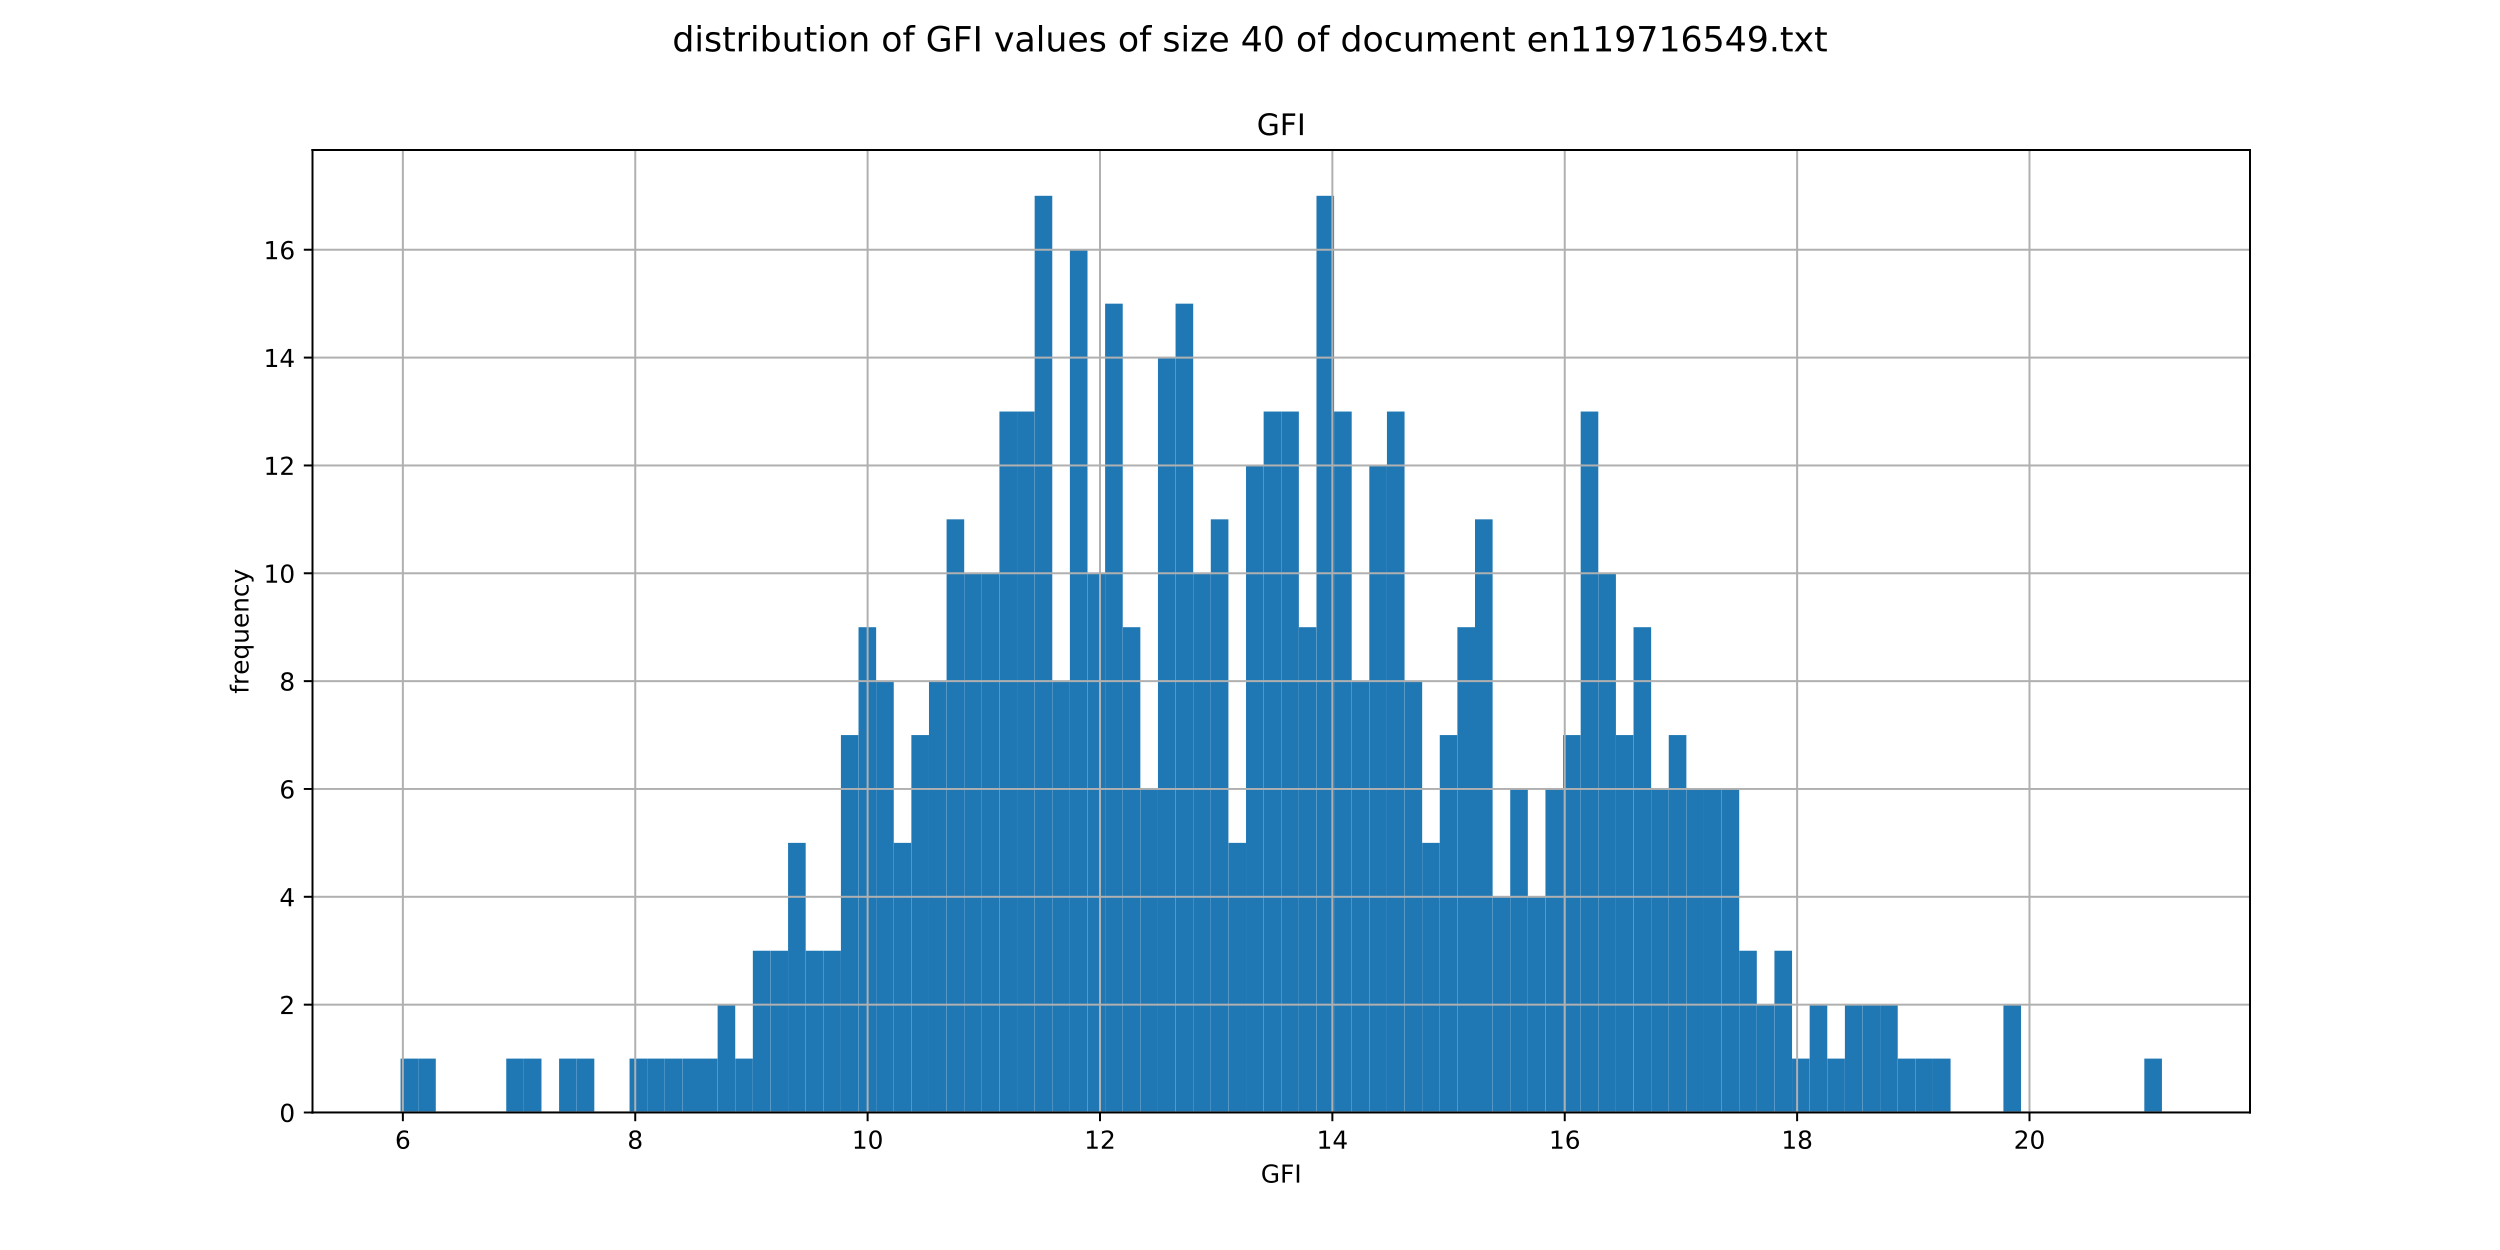 <?xml version="1.0" encoding="utf-8" standalone="no"?>
<!DOCTYPE svg PUBLIC "-//W3C//DTD SVG 1.1//EN"
  "http://www.w3.org/Graphics/SVG/1.1/DTD/svg11.dtd">
<!-- Created with matplotlib (http://matplotlib.org/) -->
<svg height="504pt" version="1.1" viewBox="0 0 1008 504" width="1008pt" xmlns="http://www.w3.org/2000/svg" xmlns:xlink="http://www.w3.org/1999/xlink">
 <defs>
  <style type="text/css">
*{stroke-linecap:butt;stroke-linejoin:round;}
  </style>
 </defs>
 <g id="figure_1">
  <g id="patch_1">
   <path d="M 0 504 
L 1008 504 
L 1008 0 
L 0 0 
z
" style="fill:#ffffff;"/>
  </g>
  <g id="axes_1">
   <g id="patch_2">
    <path d="M 126 448.56 
L 907.2 448.56 
L 907.2 60.48 
L 126 60.48 
z
" style="fill:#ffffff;"/>
   </g>
   <g id="patch_3">
    <path clip-path="url(#p1a1190b94f)" d="M 161.509 448.56 
L 168.611 448.56 
L 168.611 426.819 
L 161.509 426.819 
z
" style="fill:#1f77b4;"/>
   </g>
   <g id="patch_4">
    <path clip-path="url(#p1a1190b94f)" d="M 168.611 448.56 
L 175.713 448.56 
L 175.713 426.819 
L 168.611 426.819 
z
" style="fill:#1f77b4;"/>
   </g>
   <g id="patch_5">
    <path clip-path="url(#p1a1190b94f)" d="M 175.713 448.56 
L 182.815 448.56 
L 182.815 448.56 
L 175.713 448.56 
z
" style="fill:#1f77b4;"/>
   </g>
   <g id="patch_6">
    <path clip-path="url(#p1a1190b94f)" d="M 182.815 448.56 
L 189.916 448.56 
L 189.916 448.56 
L 182.815 448.56 
z
" style="fill:#1f77b4;"/>
   </g>
   <g id="patch_7">
    <path clip-path="url(#p1a1190b94f)" d="M 189.916 448.56 
L 197.018 448.56 
L 197.018 448.56 
L 189.916 448.56 
z
" style="fill:#1f77b4;"/>
   </g>
   <g id="patch_8">
    <path clip-path="url(#p1a1190b94f)" d="M 197.018 448.56 
L 204.12 448.56 
L 204.12 448.56 
L 197.018 448.56 
z
" style="fill:#1f77b4;"/>
   </g>
   <g id="patch_9">
    <path clip-path="url(#p1a1190b94f)" d="M 204.12 448.56 
L 211.222 448.56 
L 211.222 426.819 
L 204.12 426.819 
z
" style="fill:#1f77b4;"/>
   </g>
   <g id="patch_10">
    <path clip-path="url(#p1a1190b94f)" d="M 211.222 448.56 
L 218.324 448.56 
L 218.324 426.819 
L 211.222 426.819 
z
" style="fill:#1f77b4;"/>
   </g>
   <g id="patch_11">
    <path clip-path="url(#p1a1190b94f)" d="M 218.324 448.56 
L 225.425 448.56 
L 225.425 448.56 
L 218.324 448.56 
z
" style="fill:#1f77b4;"/>
   </g>
   <g id="patch_12">
    <path clip-path="url(#p1a1190b94f)" d="M 225.425 448.56 
L 232.527 448.56 
L 232.527 426.819 
L 225.425 426.819 
z
" style="fill:#1f77b4;"/>
   </g>
   <g id="patch_13">
    <path clip-path="url(#p1a1190b94f)" d="M 232.527 448.56 
L 239.629 448.56 
L 239.629 426.819 
L 232.527 426.819 
z
" style="fill:#1f77b4;"/>
   </g>
   <g id="patch_14">
    <path clip-path="url(#p1a1190b94f)" d="M 239.629 448.56 
L 246.731 448.56 
L 246.731 448.56 
L 239.629 448.56 
z
" style="fill:#1f77b4;"/>
   </g>
   <g id="patch_15">
    <path clip-path="url(#p1a1190b94f)" d="M 246.731 448.56 
L 253.833 448.56 
L 253.833 448.56 
L 246.731 448.56 
z
" style="fill:#1f77b4;"/>
   </g>
   <g id="patch_16">
    <path clip-path="url(#p1a1190b94f)" d="M 253.833 448.56 
L 260.935 448.56 
L 260.935 426.819 
L 253.833 426.819 
z
" style="fill:#1f77b4;"/>
   </g>
   <g id="patch_17">
    <path clip-path="url(#p1a1190b94f)" d="M 260.935 448.56 
L 268.036 448.56 
L 268.036 426.819 
L 260.935 426.819 
z
" style="fill:#1f77b4;"/>
   </g>
   <g id="patch_18">
    <path clip-path="url(#p1a1190b94f)" d="M 268.036 448.56 
L 275.138 448.56 
L 275.138 426.819 
L 268.036 426.819 
z
" style="fill:#1f77b4;"/>
   </g>
   <g id="patch_19">
    <path clip-path="url(#p1a1190b94f)" d="M 275.138 448.56 
L 282.24 448.56 
L 282.24 426.819 
L 275.138 426.819 
z
" style="fill:#1f77b4;"/>
   </g>
   <g id="patch_20">
    <path clip-path="url(#p1a1190b94f)" d="M 282.24 448.56 
L 289.342 448.56 
L 289.342 426.819 
L 282.24 426.819 
z
" style="fill:#1f77b4;"/>
   </g>
   <g id="patch_21">
    <path clip-path="url(#p1a1190b94f)" d="M 289.342 448.56 
L 296.444 448.56 
L 296.444 405.078 
L 289.342 405.078 
z
" style="fill:#1f77b4;"/>
   </g>
   <g id="patch_22">
    <path clip-path="url(#p1a1190b94f)" d="M 296.444 448.56 
L 303.545 448.56 
L 303.545 426.819 
L 296.444 426.819 
z
" style="fill:#1f77b4;"/>
   </g>
   <g id="patch_23">
    <path clip-path="url(#p1a1190b94f)" d="M 303.545 448.56 
L 310.647 448.56 
L 310.647 383.336 
L 303.545 383.336 
z
" style="fill:#1f77b4;"/>
   </g>
   <g id="patch_24">
    <path clip-path="url(#p1a1190b94f)" d="M 310.647 448.56 
L 317.749 448.56 
L 317.749 383.336 
L 310.647 383.336 
z
" style="fill:#1f77b4;"/>
   </g>
   <g id="patch_25">
    <path clip-path="url(#p1a1190b94f)" d="M 317.749 448.56 
L 324.851 448.56 
L 324.851 339.854 
L 317.749 339.854 
z
" style="fill:#1f77b4;"/>
   </g>
   <g id="patch_26">
    <path clip-path="url(#p1a1190b94f)" d="M 324.851 448.56 
L 331.953 448.56 
L 331.953 383.336 
L 324.851 383.336 
z
" style="fill:#1f77b4;"/>
   </g>
   <g id="patch_27">
    <path clip-path="url(#p1a1190b94f)" d="M 331.953 448.56 
L 339.055 448.56 
L 339.055 383.336 
L 331.953 383.336 
z
" style="fill:#1f77b4;"/>
   </g>
   <g id="patch_28">
    <path clip-path="url(#p1a1190b94f)" d="M 339.055 448.56 
L 346.156 448.56 
L 346.156 296.372 
L 339.055 296.372 
z
" style="fill:#1f77b4;"/>
   </g>
   <g id="patch_29">
    <path clip-path="url(#p1a1190b94f)" d="M 346.156 448.56 
L 353.258 448.56 
L 353.258 252.889 
L 346.156 252.889 
z
" style="fill:#1f77b4;"/>
   </g>
   <g id="patch_30">
    <path clip-path="url(#p1a1190b94f)" d="M 353.258 448.56 
L 360.36 448.56 
L 360.36 274.631 
L 353.258 274.631 
z
" style="fill:#1f77b4;"/>
   </g>
   <g id="patch_31">
    <path clip-path="url(#p1a1190b94f)" d="M 360.36 448.56 
L 367.462 448.56 
L 367.462 339.854 
L 360.36 339.854 
z
" style="fill:#1f77b4;"/>
   </g>
   <g id="patch_32">
    <path clip-path="url(#p1a1190b94f)" d="M 367.462 448.56 
L 374.564 448.56 
L 374.564 296.372 
L 367.462 296.372 
z
" style="fill:#1f77b4;"/>
   </g>
   <g id="patch_33">
    <path clip-path="url(#p1a1190b94f)" d="M 374.564 448.56 
L 381.665 448.56 
L 381.665 274.631 
L 374.564 274.631 
z
" style="fill:#1f77b4;"/>
   </g>
   <g id="patch_34">
    <path clip-path="url(#p1a1190b94f)" d="M 381.665 448.56 
L 388.767 448.56 
L 388.767 209.407 
L 381.665 209.407 
z
" style="fill:#1f77b4;"/>
   </g>
   <g id="patch_35">
    <path clip-path="url(#p1a1190b94f)" d="M 388.767 448.56 
L 395.869 448.56 
L 395.869 231.148 
L 388.767 231.148 
z
" style="fill:#1f77b4;"/>
   </g>
   <g id="patch_36">
    <path clip-path="url(#p1a1190b94f)" d="M 395.869 448.56 
L 402.971 448.56 
L 402.971 231.148 
L 395.869 231.148 
z
" style="fill:#1f77b4;"/>
   </g>
   <g id="patch_37">
    <path clip-path="url(#p1a1190b94f)" d="M 402.971 448.56 
L 410.073 448.56 
L 410.073 165.925 
L 402.971 165.925 
z
" style="fill:#1f77b4;"/>
   </g>
   <g id="patch_38">
    <path clip-path="url(#p1a1190b94f)" d="M 410.073 448.56 
L 417.175 448.56 
L 417.175 165.925 
L 410.073 165.925 
z
" style="fill:#1f77b4;"/>
   </g>
   <g id="patch_39">
    <path clip-path="url(#p1a1190b94f)" d="M 417.175 448.56 
L 424.276 448.56 
L 424.276 78.96 
L 417.175 78.96 
z
" style="fill:#1f77b4;"/>
   </g>
   <g id="patch_40">
    <path clip-path="url(#p1a1190b94f)" d="M 424.276 448.56 
L 431.378 448.56 
L 431.378 274.631 
L 424.276 274.631 
z
" style="fill:#1f77b4;"/>
   </g>
   <g id="patch_41">
    <path clip-path="url(#p1a1190b94f)" d="M 431.378 448.56 
L 438.48 448.56 
L 438.48 100.701 
L 431.378 100.701 
z
" style="fill:#1f77b4;"/>
   </g>
   <g id="patch_42">
    <path clip-path="url(#p1a1190b94f)" d="M 438.48 448.56 
L 445.582 448.56 
L 445.582 231.148 
L 438.48 231.148 
z
" style="fill:#1f77b4;"/>
   </g>
   <g id="patch_43">
    <path clip-path="url(#p1a1190b94f)" d="M 445.582 448.56 
L 452.684 448.56 
L 452.684 122.442 
L 445.582 122.442 
z
" style="fill:#1f77b4;"/>
   </g>
   <g id="patch_44">
    <path clip-path="url(#p1a1190b94f)" d="M 452.684 448.56 
L 459.785 448.56 
L 459.785 252.889 
L 452.684 252.889 
z
" style="fill:#1f77b4;"/>
   </g>
   <g id="patch_45">
    <path clip-path="url(#p1a1190b94f)" d="M 459.785 448.56 
L 466.887 448.56 
L 466.887 318.113 
L 459.785 318.113 
z
" style="fill:#1f77b4;"/>
   </g>
   <g id="patch_46">
    <path clip-path="url(#p1a1190b94f)" d="M 466.887 448.56 
L 473.989 448.56 
L 473.989 144.184 
L 466.887 144.184 
z
" style="fill:#1f77b4;"/>
   </g>
   <g id="patch_47">
    <path clip-path="url(#p1a1190b94f)" d="M 473.989 448.56 
L 481.091 448.56 
L 481.091 122.442 
L 473.989 122.442 
z
" style="fill:#1f77b4;"/>
   </g>
   <g id="patch_48">
    <path clip-path="url(#p1a1190b94f)" d="M 481.091 448.56 
L 488.193 448.56 
L 488.193 231.148 
L 481.091 231.148 
z
" style="fill:#1f77b4;"/>
   </g>
   <g id="patch_49">
    <path clip-path="url(#p1a1190b94f)" d="M 488.193 448.56 
L 495.295 448.56 
L 495.295 209.407 
L 488.193 209.407 
z
" style="fill:#1f77b4;"/>
   </g>
   <g id="patch_50">
    <path clip-path="url(#p1a1190b94f)" d="M 495.295 448.56 
L 502.396 448.56 
L 502.396 339.854 
L 495.295 339.854 
z
" style="fill:#1f77b4;"/>
   </g>
   <g id="patch_51">
    <path clip-path="url(#p1a1190b94f)" d="M 502.396 448.56 
L 509.498 448.56 
L 509.498 187.666 
L 502.396 187.666 
z
" style="fill:#1f77b4;"/>
   </g>
   <g id="patch_52">
    <path clip-path="url(#p1a1190b94f)" d="M 509.498 448.56 
L 516.6 448.56 
L 516.6 165.925 
L 509.498 165.925 
z
" style="fill:#1f77b4;"/>
   </g>
   <g id="patch_53">
    <path clip-path="url(#p1a1190b94f)" d="M 516.6 448.56 
L 523.702 448.56 
L 523.702 165.925 
L 516.6 165.925 
z
" style="fill:#1f77b4;"/>
   </g>
   <g id="patch_54">
    <path clip-path="url(#p1a1190b94f)" d="M 523.702 448.56 
L 530.804 448.56 
L 530.804 252.889 
L 523.702 252.889 
z
" style="fill:#1f77b4;"/>
   </g>
   <g id="patch_55">
    <path clip-path="url(#p1a1190b94f)" d="M 530.804 448.56 
L 537.905 448.56 
L 537.905 78.96 
L 530.804 78.96 
z
" style="fill:#1f77b4;"/>
   </g>
   <g id="patch_56">
    <path clip-path="url(#p1a1190b94f)" d="M 537.905 448.56 
L 545.007 448.56 
L 545.007 165.925 
L 537.905 165.925 
z
" style="fill:#1f77b4;"/>
   </g>
   <g id="patch_57">
    <path clip-path="url(#p1a1190b94f)" d="M 545.007 448.56 
L 552.109 448.56 
L 552.109 274.631 
L 545.007 274.631 
z
" style="fill:#1f77b4;"/>
   </g>
   <g id="patch_58">
    <path clip-path="url(#p1a1190b94f)" d="M 552.109 448.56 
L 559.211 448.56 
L 559.211 187.666 
L 552.109 187.666 
z
" style="fill:#1f77b4;"/>
   </g>
   <g id="patch_59">
    <path clip-path="url(#p1a1190b94f)" d="M 559.211 448.56 
L 566.313 448.56 
L 566.313 165.925 
L 559.211 165.925 
z
" style="fill:#1f77b4;"/>
   </g>
   <g id="patch_60">
    <path clip-path="url(#p1a1190b94f)" d="M 566.313 448.56 
L 573.415 448.56 
L 573.415 274.631 
L 566.313 274.631 
z
" style="fill:#1f77b4;"/>
   </g>
   <g id="patch_61">
    <path clip-path="url(#p1a1190b94f)" d="M 573.415 448.56 
L 580.516 448.56 
L 580.516 339.854 
L 573.415 339.854 
z
" style="fill:#1f77b4;"/>
   </g>
   <g id="patch_62">
    <path clip-path="url(#p1a1190b94f)" d="M 580.516 448.56 
L 587.618 448.56 
L 587.618 296.372 
L 580.516 296.372 
z
" style="fill:#1f77b4;"/>
   </g>
   <g id="patch_63">
    <path clip-path="url(#p1a1190b94f)" d="M 587.618 448.56 
L 594.72 448.56 
L 594.72 252.889 
L 587.618 252.889 
z
" style="fill:#1f77b4;"/>
   </g>
   <g id="patch_64">
    <path clip-path="url(#p1a1190b94f)" d="M 594.72 448.56 
L 601.822 448.56 
L 601.822 209.407 
L 594.72 209.407 
z
" style="fill:#1f77b4;"/>
   </g>
   <g id="patch_65">
    <path clip-path="url(#p1a1190b94f)" d="M 601.822 448.56 
L 608.924 448.56 
L 608.924 361.595 
L 601.822 361.595 
z
" style="fill:#1f77b4;"/>
   </g>
   <g id="patch_66">
    <path clip-path="url(#p1a1190b94f)" d="M 608.924 448.56 
L 616.025 448.56 
L 616.025 318.113 
L 608.924 318.113 
z
" style="fill:#1f77b4;"/>
   </g>
   <g id="patch_67">
    <path clip-path="url(#p1a1190b94f)" d="M 616.025 448.56 
L 623.127 448.56 
L 623.127 361.595 
L 616.025 361.595 
z
" style="fill:#1f77b4;"/>
   </g>
   <g id="patch_68">
    <path clip-path="url(#p1a1190b94f)" d="M 623.127 448.56 
L 630.229 448.56 
L 630.229 318.113 
L 623.127 318.113 
z
" style="fill:#1f77b4;"/>
   </g>
   <g id="patch_69">
    <path clip-path="url(#p1a1190b94f)" d="M 630.229 448.56 
L 637.331 448.56 
L 637.331 296.372 
L 630.229 296.372 
z
" style="fill:#1f77b4;"/>
   </g>
   <g id="patch_70">
    <path clip-path="url(#p1a1190b94f)" d="M 637.331 448.56 
L 644.433 448.56 
L 644.433 165.925 
L 637.331 165.925 
z
" style="fill:#1f77b4;"/>
   </g>
   <g id="patch_71">
    <path clip-path="url(#p1a1190b94f)" d="M 644.433 448.56 
L 651.535 448.56 
L 651.535 231.148 
L 644.433 231.148 
z
" style="fill:#1f77b4;"/>
   </g>
   <g id="patch_72">
    <path clip-path="url(#p1a1190b94f)" d="M 651.535 448.56 
L 658.636 448.56 
L 658.636 296.372 
L 651.535 296.372 
z
" style="fill:#1f77b4;"/>
   </g>
   <g id="patch_73">
    <path clip-path="url(#p1a1190b94f)" d="M 658.636 448.56 
L 665.738 448.56 
L 665.738 252.889 
L 658.636 252.889 
z
" style="fill:#1f77b4;"/>
   </g>
   <g id="patch_74">
    <path clip-path="url(#p1a1190b94f)" d="M 665.738 448.56 
L 672.84 448.56 
L 672.84 318.113 
L 665.738 318.113 
z
" style="fill:#1f77b4;"/>
   </g>
   <g id="patch_75">
    <path clip-path="url(#p1a1190b94f)" d="M 672.84 448.56 
L 679.942 448.56 
L 679.942 296.372 
L 672.84 296.372 
z
" style="fill:#1f77b4;"/>
   </g>
   <g id="patch_76">
    <path clip-path="url(#p1a1190b94f)" d="M 679.942 448.56 
L 687.044 448.56 
L 687.044 318.113 
L 679.942 318.113 
z
" style="fill:#1f77b4;"/>
   </g>
   <g id="patch_77">
    <path clip-path="url(#p1a1190b94f)" d="M 687.044 448.56 
L 694.145 448.56 
L 694.145 318.113 
L 687.044 318.113 
z
" style="fill:#1f77b4;"/>
   </g>
   <g id="patch_78">
    <path clip-path="url(#p1a1190b94f)" d="M 694.145 448.56 
L 701.247 448.56 
L 701.247 318.113 
L 694.145 318.113 
z
" style="fill:#1f77b4;"/>
   </g>
   <g id="patch_79">
    <path clip-path="url(#p1a1190b94f)" d="M 701.247 448.56 
L 708.349 448.56 
L 708.349 383.336 
L 701.247 383.336 
z
" style="fill:#1f77b4;"/>
   </g>
   <g id="patch_80">
    <path clip-path="url(#p1a1190b94f)" d="M 708.349 448.56 
L 715.451 448.56 
L 715.451 405.078 
L 708.349 405.078 
z
" style="fill:#1f77b4;"/>
   </g>
   <g id="patch_81">
    <path clip-path="url(#p1a1190b94f)" d="M 715.451 448.56 
L 722.553 448.56 
L 722.553 383.336 
L 715.451 383.336 
z
" style="fill:#1f77b4;"/>
   </g>
   <g id="patch_82">
    <path clip-path="url(#p1a1190b94f)" d="M 722.553 448.56 
L 729.655 448.56 
L 729.655 426.819 
L 722.553 426.819 
z
" style="fill:#1f77b4;"/>
   </g>
   <g id="patch_83">
    <path clip-path="url(#p1a1190b94f)" d="M 729.655 448.56 
L 736.756 448.56 
L 736.756 405.078 
L 729.655 405.078 
z
" style="fill:#1f77b4;"/>
   </g>
   <g id="patch_84">
    <path clip-path="url(#p1a1190b94f)" d="M 736.756 448.56 
L 743.858 448.56 
L 743.858 426.819 
L 736.756 426.819 
z
" style="fill:#1f77b4;"/>
   </g>
   <g id="patch_85">
    <path clip-path="url(#p1a1190b94f)" d="M 743.858 448.56 
L 750.96 448.56 
L 750.96 405.078 
L 743.858 405.078 
z
" style="fill:#1f77b4;"/>
   </g>
   <g id="patch_86">
    <path clip-path="url(#p1a1190b94f)" d="M 750.96 448.56 
L 758.062 448.56 
L 758.062 405.078 
L 750.96 405.078 
z
" style="fill:#1f77b4;"/>
   </g>
   <g id="patch_87">
    <path clip-path="url(#p1a1190b94f)" d="M 758.062 448.56 
L 765.164 448.56 
L 765.164 405.078 
L 758.062 405.078 
z
" style="fill:#1f77b4;"/>
   </g>
   <g id="patch_88">
    <path clip-path="url(#p1a1190b94f)" d="M 765.164 448.56 
L 772.265 448.56 
L 772.265 426.819 
L 765.164 426.819 
z
" style="fill:#1f77b4;"/>
   </g>
   <g id="patch_89">
    <path clip-path="url(#p1a1190b94f)" d="M 772.265 448.56 
L 779.367 448.56 
L 779.367 426.819 
L 772.265 426.819 
z
" style="fill:#1f77b4;"/>
   </g>
   <g id="patch_90">
    <path clip-path="url(#p1a1190b94f)" d="M 779.367 448.56 
L 786.469 448.56 
L 786.469 426.819 
L 779.367 426.819 
z
" style="fill:#1f77b4;"/>
   </g>
   <g id="patch_91">
    <path clip-path="url(#p1a1190b94f)" d="M 786.469 448.56 
L 793.571 448.56 
L 793.571 448.56 
L 786.469 448.56 
z
" style="fill:#1f77b4;"/>
   </g>
   <g id="patch_92">
    <path clip-path="url(#p1a1190b94f)" d="M 793.571 448.56 
L 800.673 448.56 
L 800.673 448.56 
L 793.571 448.56 
z
" style="fill:#1f77b4;"/>
   </g>
   <g id="patch_93">
    <path clip-path="url(#p1a1190b94f)" d="M 800.673 448.56 
L 807.775 448.56 
L 807.775 448.56 
L 800.673 448.56 
z
" style="fill:#1f77b4;"/>
   </g>
   <g id="patch_94">
    <path clip-path="url(#p1a1190b94f)" d="M 807.775 448.56 
L 814.876 448.56 
L 814.876 405.078 
L 807.775 405.078 
z
" style="fill:#1f77b4;"/>
   </g>
   <g id="patch_95">
    <path clip-path="url(#p1a1190b94f)" d="M 814.876 448.56 
L 821.978 448.56 
L 821.978 448.56 
L 814.876 448.56 
z
" style="fill:#1f77b4;"/>
   </g>
   <g id="patch_96">
    <path clip-path="url(#p1a1190b94f)" d="M 821.978 448.56 
L 829.08 448.56 
L 829.08 448.56 
L 821.978 448.56 
z
" style="fill:#1f77b4;"/>
   </g>
   <g id="patch_97">
    <path clip-path="url(#p1a1190b94f)" d="M 829.08 448.56 
L 836.182 448.56 
L 836.182 448.56 
L 829.08 448.56 
z
" style="fill:#1f77b4;"/>
   </g>
   <g id="patch_98">
    <path clip-path="url(#p1a1190b94f)" d="M 836.182 448.56 
L 843.284 448.56 
L 843.284 448.56 
L 836.182 448.56 
z
" style="fill:#1f77b4;"/>
   </g>
   <g id="patch_99">
    <path clip-path="url(#p1a1190b94f)" d="M 843.284 448.56 
L 850.385 448.56 
L 850.385 448.56 
L 843.284 448.56 
z
" style="fill:#1f77b4;"/>
   </g>
   <g id="patch_100">
    <path clip-path="url(#p1a1190b94f)" d="M 850.385 448.56 
L 857.487 448.56 
L 857.487 448.56 
L 850.385 448.56 
z
" style="fill:#1f77b4;"/>
   </g>
   <g id="patch_101">
    <path clip-path="url(#p1a1190b94f)" d="M 857.487 448.56 
L 864.589 448.56 
L 864.589 448.56 
L 857.487 448.56 
z
" style="fill:#1f77b4;"/>
   </g>
   <g id="patch_102">
    <path clip-path="url(#p1a1190b94f)" d="M 864.589 448.56 
L 871.691 448.56 
L 871.691 426.819 
L 864.589 426.819 
z
" style="fill:#1f77b4;"/>
   </g>
   <g id="matplotlib.axis_1">
    <g id="xtick_1">
     <g id="line2d_1">
      <path clip-path="url(#p1a1190b94f)" d="M 162.437 448.56 
L 162.437 60.48 
" style="fill:none;stroke:#b0b0b0;stroke-linecap:square;stroke-width:0.8;"/>
     </g>
     <g id="line2d_2">
      <defs>
       <path d="M 0 0 
L 0 3.5 
" id="m7e62b1fa9a" style="stroke:#000000;stroke-width:0.8;"/>
      </defs>
      <g>
       <use style="stroke:#000000;stroke-width:0.8;" x="162.437" xlink:href="#m7e62b1fa9a" y="448.56"/>
      </g>
     </g>
     <g id="text_1">
      <!-- 6 -->
      <defs>
       <path d="M 33.016 40.375 
Q 26.375 40.375 22.484 35.828 
Q 18.609 31.297 18.609 23.391 
Q 18.609 15.531 22.484 10.953 
Q 26.375 6.391 33.016 6.391 
Q 39.656 6.391 43.531 10.953 
Q 47.406 15.531 47.406 23.391 
Q 47.406 31.297 43.531 35.828 
Q 39.656 40.375 33.016 40.375 
z
M 52.594 71.297 
L 52.594 62.312 
Q 48.875 64.062 45.094 64.984 
Q 41.312 65.922 37.594 65.922 
Q 27.828 65.922 22.672 59.328 
Q 17.531 52.734 16.797 39.406 
Q 19.672 43.656 24.016 45.922 
Q 28.375 48.188 33.594 48.188 
Q 44.578 48.188 50.953 41.516 
Q 57.328 34.859 57.328 23.391 
Q 57.328 12.156 50.688 5.359 
Q 44.047 -1.422 33.016 -1.422 
Q 20.359 -1.422 13.672 8.266 
Q 6.984 17.969 6.984 36.375 
Q 6.984 53.656 15.188 63.938 
Q 23.391 74.219 37.203 74.219 
Q 40.922 74.219 44.703 73.484 
Q 48.484 72.75 52.594 71.297 
z
" id="DejaVuSans-36"/>
      </defs>
      <g transform="translate(159.255 463.158)scale(0.1 -0.1)">
       <use xlink:href="#DejaVuSans-36"/>
      </g>
     </g>
    </g>
    <g id="xtick_2">
     <g id="line2d_3">
      <path clip-path="url(#p1a1190b94f)" d="M 256.13 448.56 
L 256.13 60.48 
" style="fill:none;stroke:#b0b0b0;stroke-linecap:square;stroke-width:0.8;"/>
     </g>
     <g id="line2d_4">
      <g>
       <use style="stroke:#000000;stroke-width:0.8;" x="256.13" xlink:href="#m7e62b1fa9a" y="448.56"/>
      </g>
     </g>
     <g id="text_2">
      <!-- 8 -->
      <defs>
       <path d="M 31.781 34.625 
Q 24.75 34.625 20.719 30.859 
Q 16.703 27.094 16.703 20.516 
Q 16.703 13.922 20.719 10.156 
Q 24.75 6.391 31.781 6.391 
Q 38.812 6.391 42.859 10.172 
Q 46.922 13.969 46.922 20.516 
Q 46.922 27.094 42.891 30.859 
Q 38.875 34.625 31.781 34.625 
z
M 21.922 38.812 
Q 15.578 40.375 12.031 44.719 
Q 8.5 49.078 8.5 55.328 
Q 8.5 64.062 14.719 69.141 
Q 20.953 74.219 31.781 74.219 
Q 42.672 74.219 48.875 69.141 
Q 55.078 64.062 55.078 55.328 
Q 55.078 49.078 51.531 44.719 
Q 48 40.375 41.703 38.812 
Q 48.828 37.156 52.797 32.312 
Q 56.781 27.484 56.781 20.516 
Q 56.781 9.906 50.312 4.234 
Q 43.844 -1.422 31.781 -1.422 
Q 19.734 -1.422 13.25 4.234 
Q 6.781 9.906 6.781 20.516 
Q 6.781 27.484 10.781 32.312 
Q 14.797 37.156 21.922 38.812 
z
M 18.312 54.391 
Q 18.312 48.734 21.844 45.562 
Q 25.391 42.391 31.781 42.391 
Q 38.141 42.391 41.719 45.562 
Q 45.312 48.734 45.312 54.391 
Q 45.312 60.062 41.719 63.234 
Q 38.141 66.406 31.781 66.406 
Q 25.391 66.406 21.844 63.234 
Q 18.312 60.062 18.312 54.391 
z
" id="DejaVuSans-38"/>
      </defs>
      <g transform="translate(252.949 463.158)scale(0.1 -0.1)">
       <use xlink:href="#DejaVuSans-38"/>
      </g>
     </g>
    </g>
    <g id="xtick_3">
     <g id="line2d_5">
      <path clip-path="url(#p1a1190b94f)" d="M 349.823 448.56 
L 349.823 60.48 
" style="fill:none;stroke:#b0b0b0;stroke-linecap:square;stroke-width:0.8;"/>
     </g>
     <g id="line2d_6">
      <g>
       <use style="stroke:#000000;stroke-width:0.8;" x="349.823" xlink:href="#m7e62b1fa9a" y="448.56"/>
      </g>
     </g>
     <g id="text_3">
      <!-- 10 -->
      <defs>
       <path d="M 12.406 8.297 
L 28.516 8.297 
L 28.516 63.922 
L 10.984 60.406 
L 10.984 69.391 
L 28.422 72.906 
L 38.281 72.906 
L 38.281 8.297 
L 54.391 8.297 
L 54.391 0 
L 12.406 0 
z
" id="DejaVuSans-31"/>
       <path d="M 31.781 66.406 
Q 24.172 66.406 20.328 58.906 
Q 16.5 51.422 16.5 36.375 
Q 16.5 21.391 20.328 13.891 
Q 24.172 6.391 31.781 6.391 
Q 39.453 6.391 43.281 13.891 
Q 47.125 21.391 47.125 36.375 
Q 47.125 51.422 43.281 58.906 
Q 39.453 66.406 31.781 66.406 
z
M 31.781 74.219 
Q 44.047 74.219 50.516 64.516 
Q 56.984 54.828 56.984 36.375 
Q 56.984 17.969 50.516 8.266 
Q 44.047 -1.422 31.781 -1.422 
Q 19.531 -1.422 13.062 8.266 
Q 6.594 17.969 6.594 36.375 
Q 6.594 54.828 13.062 64.516 
Q 19.531 74.219 31.781 74.219 
z
" id="DejaVuSans-30"/>
      </defs>
      <g transform="translate(343.461 463.158)scale(0.1 -0.1)">
       <use xlink:href="#DejaVuSans-31"/>
       <use x="63.623" xlink:href="#DejaVuSans-30"/>
      </g>
     </g>
    </g>
    <g id="xtick_4">
     <g id="line2d_7">
      <path clip-path="url(#p1a1190b94f)" d="M 443.517 448.56 
L 443.517 60.48 
" style="fill:none;stroke:#b0b0b0;stroke-linecap:square;stroke-width:0.8;"/>
     </g>
     <g id="line2d_8">
      <g>
       <use style="stroke:#000000;stroke-width:0.8;" x="443.517" xlink:href="#m7e62b1fa9a" y="448.56"/>
      </g>
     </g>
     <g id="text_4">
      <!-- 12 -->
      <defs>
       <path d="M 19.188 8.297 
L 53.609 8.297 
L 53.609 0 
L 7.328 0 
L 7.328 8.297 
Q 12.938 14.109 22.625 23.891 
Q 32.328 33.688 34.812 36.531 
Q 39.547 41.844 41.422 45.531 
Q 43.312 49.219 43.312 52.781 
Q 43.312 58.594 39.234 62.25 
Q 35.156 65.922 28.609 65.922 
Q 23.969 65.922 18.812 64.312 
Q 13.672 62.703 7.812 59.422 
L 7.812 69.391 
Q 13.766 71.781 18.938 73 
Q 24.125 74.219 28.422 74.219 
Q 39.75 74.219 46.484 68.547 
Q 53.219 62.891 53.219 53.422 
Q 53.219 48.922 51.531 44.891 
Q 49.859 40.875 45.406 35.406 
Q 44.188 33.984 37.641 27.219 
Q 31.109 20.453 19.188 8.297 
z
" id="DejaVuSans-32"/>
      </defs>
      <g transform="translate(437.154 463.158)scale(0.1 -0.1)">
       <use xlink:href="#DejaVuSans-31"/>
       <use x="63.623" xlink:href="#DejaVuSans-32"/>
      </g>
     </g>
    </g>
    <g id="xtick_5">
     <g id="line2d_9">
      <path clip-path="url(#p1a1190b94f)" d="M 537.21 448.56 
L 537.21 60.48 
" style="fill:none;stroke:#b0b0b0;stroke-linecap:square;stroke-width:0.8;"/>
     </g>
     <g id="line2d_10">
      <g>
       <use style="stroke:#000000;stroke-width:0.8;" x="537.21" xlink:href="#m7e62b1fa9a" y="448.56"/>
      </g>
     </g>
     <g id="text_5">
      <!-- 14 -->
      <defs>
       <path d="M 37.797 64.312 
L 12.891 25.391 
L 37.797 25.391 
z
M 35.203 72.906 
L 47.609 72.906 
L 47.609 25.391 
L 58.016 25.391 
L 58.016 17.188 
L 47.609 17.188 
L 47.609 0 
L 37.797 0 
L 37.797 17.188 
L 4.891 17.188 
L 4.891 26.703 
z
" id="DejaVuSans-34"/>
      </defs>
      <g transform="translate(530.848 463.158)scale(0.1 -0.1)">
       <use xlink:href="#DejaVuSans-31"/>
       <use x="63.623" xlink:href="#DejaVuSans-34"/>
      </g>
     </g>
    </g>
    <g id="xtick_6">
     <g id="line2d_11">
      <path clip-path="url(#p1a1190b94f)" d="M 630.904 448.56 
L 630.904 60.48 
" style="fill:none;stroke:#b0b0b0;stroke-linecap:square;stroke-width:0.8;"/>
     </g>
     <g id="line2d_12">
      <g>
       <use style="stroke:#000000;stroke-width:0.8;" x="630.904" xlink:href="#m7e62b1fa9a" y="448.56"/>
      </g>
     </g>
     <g id="text_6">
      <!-- 16 -->
      <g transform="translate(624.541 463.158)scale(0.1 -0.1)">
       <use xlink:href="#DejaVuSans-31"/>
       <use x="63.623" xlink:href="#DejaVuSans-36"/>
      </g>
     </g>
    </g>
    <g id="xtick_7">
     <g id="line2d_13">
      <path clip-path="url(#p1a1190b94f)" d="M 724.597 448.56 
L 724.597 60.48 
" style="fill:none;stroke:#b0b0b0;stroke-linecap:square;stroke-width:0.8;"/>
     </g>
     <g id="line2d_14">
      <g>
       <use style="stroke:#000000;stroke-width:0.8;" x="724.597" xlink:href="#m7e62b1fa9a" y="448.56"/>
      </g>
     </g>
     <g id="text_7">
      <!-- 18 -->
      <g transform="translate(718.234 463.158)scale(0.1 -0.1)">
       <use xlink:href="#DejaVuSans-31"/>
       <use x="63.623" xlink:href="#DejaVuSans-38"/>
      </g>
     </g>
    </g>
    <g id="xtick_8">
     <g id="line2d_15">
      <path clip-path="url(#p1a1190b94f)" d="M 818.29 448.56 
L 818.29 60.48 
" style="fill:none;stroke:#b0b0b0;stroke-linecap:square;stroke-width:0.8;"/>
     </g>
     <g id="line2d_16">
      <g>
       <use style="stroke:#000000;stroke-width:0.8;" x="818.29" xlink:href="#m7e62b1fa9a" y="448.56"/>
      </g>
     </g>
     <g id="text_8">
      <!-- 20 -->
      <g transform="translate(811.928 463.158)scale(0.1 -0.1)">
       <use xlink:href="#DejaVuSans-32"/>
       <use x="63.623" xlink:href="#DejaVuSans-30"/>
      </g>
     </g>
    </g>
    <g id="text_9">
     <!-- GFI -->
     <defs>
      <path d="M 59.516 10.406 
L 59.516 29.984 
L 43.406 29.984 
L 43.406 38.094 
L 69.281 38.094 
L 69.281 6.781 
Q 63.578 2.734 56.688 0.656 
Q 49.812 -1.422 42 -1.422 
Q 24.906 -1.422 15.25 8.562 
Q 5.609 18.562 5.609 36.375 
Q 5.609 54.25 15.25 64.234 
Q 24.906 74.219 42 74.219 
Q 49.125 74.219 55.547 72.453 
Q 61.969 70.703 67.391 67.281 
L 67.391 56.781 
Q 61.922 61.422 55.766 63.766 
Q 49.609 66.109 42.828 66.109 
Q 29.438 66.109 22.719 58.641 
Q 16.016 51.172 16.016 36.375 
Q 16.016 21.625 22.719 14.156 
Q 29.438 6.688 42.828 6.688 
Q 48.047 6.688 52.141 7.594 
Q 56.25 8.5 59.516 10.406 
z
" id="DejaVuSans-47"/>
      <path d="M 9.812 72.906 
L 51.703 72.906 
L 51.703 64.594 
L 19.672 64.594 
L 19.672 43.109 
L 48.578 43.109 
L 48.578 34.812 
L 19.672 34.812 
L 19.672 0 
L 9.812 0 
z
" id="DejaVuSans-46"/>
      <path d="M 9.812 72.906 
L 19.672 72.906 
L 19.672 0 
L 9.812 0 
z
" id="DejaVuSans-49"/>
     </defs>
     <g transform="translate(508.375 476.837)scale(0.1 -0.1)">
      <use xlink:href="#DejaVuSans-47"/>
      <use x="77.49" xlink:href="#DejaVuSans-46"/>
      <use x="135.01" xlink:href="#DejaVuSans-49"/>
     </g>
    </g>
   </g>
   <g id="matplotlib.axis_2">
    <g id="ytick_1">
     <g id="line2d_17">
      <path clip-path="url(#p1a1190b94f)" d="M 126 448.56 
L 907.2 448.56 
" style="fill:none;stroke:#b0b0b0;stroke-linecap:square;stroke-width:0.8;"/>
     </g>
     <g id="line2d_18">
      <defs>
       <path d="M 0 0 
L -3.5 0 
" id="mfc90361832" style="stroke:#000000;stroke-width:0.8;"/>
      </defs>
      <g>
       <use style="stroke:#000000;stroke-width:0.8;" x="126" xlink:href="#mfc90361832" y="448.56"/>
      </g>
     </g>
     <g id="text_10">
      <!-- 0 -->
      <g transform="translate(112.638 452.359)scale(0.1 -0.1)">
       <use xlink:href="#DejaVuSans-30"/>
      </g>
     </g>
    </g>
    <g id="ytick_2">
     <g id="line2d_19">
      <path clip-path="url(#p1a1190b94f)" d="M 126 405.078 
L 907.2 405.078 
" style="fill:none;stroke:#b0b0b0;stroke-linecap:square;stroke-width:0.8;"/>
     </g>
     <g id="line2d_20">
      <g>
       <use style="stroke:#000000;stroke-width:0.8;" x="126" xlink:href="#mfc90361832" y="405.078"/>
      </g>
     </g>
     <g id="text_11">
      <!-- 2 -->
      <g transform="translate(112.638 408.877)scale(0.1 -0.1)">
       <use xlink:href="#DejaVuSans-32"/>
      </g>
     </g>
    </g>
    <g id="ytick_3">
     <g id="line2d_21">
      <path clip-path="url(#p1a1190b94f)" d="M 126 361.595 
L 907.2 361.595 
" style="fill:none;stroke:#b0b0b0;stroke-linecap:square;stroke-width:0.8;"/>
     </g>
     <g id="line2d_22">
      <g>
       <use style="stroke:#000000;stroke-width:0.8;" x="126" xlink:href="#mfc90361832" y="361.595"/>
      </g>
     </g>
     <g id="text_12">
      <!-- 4 -->
      <g transform="translate(112.638 365.395)scale(0.1 -0.1)">
       <use xlink:href="#DejaVuSans-34"/>
      </g>
     </g>
    </g>
    <g id="ytick_4">
     <g id="line2d_23">
      <path clip-path="url(#p1a1190b94f)" d="M 126 318.113 
L 907.2 318.113 
" style="fill:none;stroke:#b0b0b0;stroke-linecap:square;stroke-width:0.8;"/>
     </g>
     <g id="line2d_24">
      <g>
       <use style="stroke:#000000;stroke-width:0.8;" x="126" xlink:href="#mfc90361832" y="318.113"/>
      </g>
     </g>
     <g id="text_13">
      <!-- 6 -->
      <g transform="translate(112.638 321.912)scale(0.1 -0.1)">
       <use xlink:href="#DejaVuSans-36"/>
      </g>
     </g>
    </g>
    <g id="ytick_5">
     <g id="line2d_25">
      <path clip-path="url(#p1a1190b94f)" d="M 126 274.631 
L 907.2 274.631 
" style="fill:none;stroke:#b0b0b0;stroke-linecap:square;stroke-width:0.8;"/>
     </g>
     <g id="line2d_26">
      <g>
       <use style="stroke:#000000;stroke-width:0.8;" x="126" xlink:href="#mfc90361832" y="274.631"/>
      </g>
     </g>
     <g id="text_14">
      <!-- 8 -->
      <g transform="translate(112.638 278.43)scale(0.1 -0.1)">
       <use xlink:href="#DejaVuSans-38"/>
      </g>
     </g>
    </g>
    <g id="ytick_6">
     <g id="line2d_27">
      <path clip-path="url(#p1a1190b94f)" d="M 126 231.148 
L 907.2 231.148 
" style="fill:none;stroke:#b0b0b0;stroke-linecap:square;stroke-width:0.8;"/>
     </g>
     <g id="line2d_28">
      <g>
       <use style="stroke:#000000;stroke-width:0.8;" x="126" xlink:href="#mfc90361832" y="231.148"/>
      </g>
     </g>
     <g id="text_15">
      <!-- 10 -->
      <g transform="translate(106.275 234.947)scale(0.1 -0.1)">
       <use xlink:href="#DejaVuSans-31"/>
       <use x="63.623" xlink:href="#DejaVuSans-30"/>
      </g>
     </g>
    </g>
    <g id="ytick_7">
     <g id="line2d_29">
      <path clip-path="url(#p1a1190b94f)" d="M 126 187.666 
L 907.2 187.666 
" style="fill:none;stroke:#b0b0b0;stroke-linecap:square;stroke-width:0.8;"/>
     </g>
     <g id="line2d_30">
      <g>
       <use style="stroke:#000000;stroke-width:0.8;" x="126" xlink:href="#mfc90361832" y="187.666"/>
      </g>
     </g>
     <g id="text_16">
      <!-- 12 -->
      <g transform="translate(106.275 191.465)scale(0.1 -0.1)">
       <use xlink:href="#DejaVuSans-31"/>
       <use x="63.623" xlink:href="#DejaVuSans-32"/>
      </g>
     </g>
    </g>
    <g id="ytick_8">
     <g id="line2d_31">
      <path clip-path="url(#p1a1190b94f)" d="M 126 144.184 
L 907.2 144.184 
" style="fill:none;stroke:#b0b0b0;stroke-linecap:square;stroke-width:0.8;"/>
     </g>
     <g id="line2d_32">
      <g>
       <use style="stroke:#000000;stroke-width:0.8;" x="126" xlink:href="#mfc90361832" y="144.184"/>
      </g>
     </g>
     <g id="text_17">
      <!-- 14 -->
      <g transform="translate(106.275 147.983)scale(0.1 -0.1)">
       <use xlink:href="#DejaVuSans-31"/>
       <use x="63.623" xlink:href="#DejaVuSans-34"/>
      </g>
     </g>
    </g>
    <g id="ytick_9">
     <g id="line2d_33">
      <path clip-path="url(#p1a1190b94f)" d="M 126 100.701 
L 907.2 100.701 
" style="fill:none;stroke:#b0b0b0;stroke-linecap:square;stroke-width:0.8;"/>
     </g>
     <g id="line2d_34">
      <g>
       <use style="stroke:#000000;stroke-width:0.8;" x="126" xlink:href="#mfc90361832" y="100.701"/>
      </g>
     </g>
     <g id="text_18">
      <!-- 16 -->
      <g transform="translate(106.275 104.5)scale(0.1 -0.1)">
       <use xlink:href="#DejaVuSans-31"/>
       <use x="63.623" xlink:href="#DejaVuSans-36"/>
      </g>
     </g>
    </g>
    <g id="text_19">
     <!-- frequency -->
     <defs>
      <path d="M 37.109 75.984 
L 37.109 68.5 
L 28.516 68.5 
Q 23.688 68.5 21.797 66.547 
Q 19.922 64.594 19.922 59.516 
L 19.922 54.688 
L 34.719 54.688 
L 34.719 47.703 
L 19.922 47.703 
L 19.922 0 
L 10.891 0 
L 10.891 47.703 
L 2.297 47.703 
L 2.297 54.688 
L 10.891 54.688 
L 10.891 58.5 
Q 10.891 67.625 15.141 71.797 
Q 19.391 75.984 28.609 75.984 
z
" id="DejaVuSans-66"/>
      <path d="M 41.109 46.297 
Q 39.594 47.172 37.812 47.578 
Q 36.031 48 33.891 48 
Q 26.266 48 22.188 43.047 
Q 18.109 38.094 18.109 28.812 
L 18.109 0 
L 9.078 0 
L 9.078 54.688 
L 18.109 54.688 
L 18.109 46.188 
Q 20.953 51.172 25.484 53.578 
Q 30.031 56 36.531 56 
Q 37.453 56 38.578 55.875 
Q 39.703 55.766 41.062 55.516 
z
" id="DejaVuSans-72"/>
      <path d="M 56.203 29.594 
L 56.203 25.203 
L 14.891 25.203 
Q 15.484 15.922 20.484 11.062 
Q 25.484 6.203 34.422 6.203 
Q 39.594 6.203 44.453 7.469 
Q 49.312 8.734 54.109 11.281 
L 54.109 2.781 
Q 49.266 0.734 44.188 -0.344 
Q 39.109 -1.422 33.891 -1.422 
Q 20.797 -1.422 13.156 6.188 
Q 5.516 13.812 5.516 26.812 
Q 5.516 40.234 12.766 48.109 
Q 20.016 56 32.328 56 
Q 43.359 56 49.781 48.891 
Q 56.203 41.797 56.203 29.594 
z
M 47.219 32.234 
Q 47.125 39.594 43.094 43.984 
Q 39.062 48.391 32.422 48.391 
Q 24.906 48.391 20.391 44.141 
Q 15.875 39.891 15.188 32.172 
z
" id="DejaVuSans-65"/>
      <path d="M 14.797 27.297 
Q 14.797 17.391 18.875 11.75 
Q 22.953 6.109 30.078 6.109 
Q 37.203 6.109 41.297 11.75 
Q 45.406 17.391 45.406 27.297 
Q 45.406 37.203 41.297 42.844 
Q 37.203 48.484 30.078 48.484 
Q 22.953 48.484 18.875 42.844 
Q 14.797 37.203 14.797 27.297 
z
M 45.406 8.203 
Q 42.578 3.328 38.25 0.953 
Q 33.938 -1.422 27.875 -1.422 
Q 17.969 -1.422 11.734 6.484 
Q 5.516 14.406 5.516 27.297 
Q 5.516 40.188 11.734 48.094 
Q 17.969 56 27.875 56 
Q 33.938 56 38.25 53.625 
Q 42.578 51.266 45.406 46.391 
L 45.406 54.688 
L 54.391 54.688 
L 54.391 -20.797 
L 45.406 -20.797 
z
" id="DejaVuSans-71"/>
      <path d="M 8.5 21.578 
L 8.5 54.688 
L 17.484 54.688 
L 17.484 21.922 
Q 17.484 14.156 20.5 10.266 
Q 23.531 6.391 29.594 6.391 
Q 36.859 6.391 41.078 11.031 
Q 45.312 15.672 45.312 23.688 
L 45.312 54.688 
L 54.297 54.688 
L 54.297 0 
L 45.312 0 
L 45.312 8.406 
Q 42.047 3.422 37.719 1 
Q 33.406 -1.422 27.688 -1.422 
Q 18.266 -1.422 13.375 4.438 
Q 8.5 10.297 8.5 21.578 
z
M 31.109 56 
z
" id="DejaVuSans-75"/>
      <path d="M 54.891 33.016 
L 54.891 0 
L 45.906 0 
L 45.906 32.719 
Q 45.906 40.484 42.875 44.328 
Q 39.844 48.188 33.797 48.188 
Q 26.516 48.188 22.312 43.547 
Q 18.109 38.922 18.109 30.906 
L 18.109 0 
L 9.078 0 
L 9.078 54.688 
L 18.109 54.688 
L 18.109 46.188 
Q 21.344 51.125 25.703 53.562 
Q 30.078 56 35.797 56 
Q 45.219 56 50.047 50.172 
Q 54.891 44.344 54.891 33.016 
z
" id="DejaVuSans-6e"/>
      <path d="M 48.781 52.594 
L 48.781 44.188 
Q 44.969 46.297 41.141 47.344 
Q 37.312 48.391 33.406 48.391 
Q 24.656 48.391 19.812 42.844 
Q 14.984 37.312 14.984 27.297 
Q 14.984 17.281 19.812 11.734 
Q 24.656 6.203 33.406 6.203 
Q 37.312 6.203 41.141 7.25 
Q 44.969 8.297 48.781 10.406 
L 48.781 2.094 
Q 45.016 0.344 40.984 -0.531 
Q 36.969 -1.422 32.422 -1.422 
Q 20.062 -1.422 12.781 6.344 
Q 5.516 14.109 5.516 27.297 
Q 5.516 40.672 12.859 48.328 
Q 20.219 56 33.016 56 
Q 37.156 56 41.109 55.141 
Q 45.062 54.297 48.781 52.594 
z
" id="DejaVuSans-63"/>
      <path d="M 32.172 -5.078 
Q 28.375 -14.844 24.75 -17.812 
Q 21.141 -20.797 15.094 -20.797 
L 7.906 -20.797 
L 7.906 -13.281 
L 13.188 -13.281 
Q 16.891 -13.281 18.938 -11.516 
Q 21 -9.766 23.484 -3.219 
L 25.094 0.875 
L 2.984 54.688 
L 12.5 54.688 
L 29.594 11.922 
L 46.688 54.688 
L 56.203 54.688 
z
" id="DejaVuSans-79"/>
     </defs>
     <g transform="translate(100.195 279.707)rotate(-90)scale(0.1 -0.1)">
      <use xlink:href="#DejaVuSans-66"/>
      <use x="35.205" xlink:href="#DejaVuSans-72"/>
      <use x="76.287" xlink:href="#DejaVuSans-65"/>
      <use x="137.811" xlink:href="#DejaVuSans-71"/>
      <use x="201.287" xlink:href="#DejaVuSans-75"/>
      <use x="264.666" xlink:href="#DejaVuSans-65"/>
      <use x="326.189" xlink:href="#DejaVuSans-6e"/>
      <use x="389.568" xlink:href="#DejaVuSans-63"/>
      <use x="444.549" xlink:href="#DejaVuSans-79"/>
     </g>
    </g>
   </g>
   <g id="patch_103">
    <path d="M 126 448.56 
L 126 60.48 
" style="fill:none;stroke:#000000;stroke-linecap:square;stroke-linejoin:miter;stroke-width:0.8;"/>
   </g>
   <g id="patch_104">
    <path d="M 907.2 448.56 
L 907.2 60.48 
" style="fill:none;stroke:#000000;stroke-linecap:square;stroke-linejoin:miter;stroke-width:0.8;"/>
   </g>
   <g id="patch_105">
    <path d="M 126 448.56 
L 907.2 448.56 
" style="fill:none;stroke:#000000;stroke-linecap:square;stroke-linejoin:miter;stroke-width:0.8;"/>
   </g>
   <g id="patch_106">
    <path d="M 126 60.48 
L 907.2 60.48 
" style="fill:none;stroke:#000000;stroke-linecap:square;stroke-linejoin:miter;stroke-width:0.8;"/>
   </g>
   <g id="text_20">
    <!-- GFI -->
    <g transform="translate(506.73 54.48)scale(0.12 -0.12)">
     <use xlink:href="#DejaVuSans-47"/>
     <use x="77.49" xlink:href="#DejaVuSans-46"/>
     <use x="135.01" xlink:href="#DejaVuSans-49"/>
    </g>
   </g>
  </g>
  <g id="text_21">
   <!-- distribution of GFI values of size 40 of document en119716549.txt -->
   <defs>
    <path d="M 45.406 46.391 
L 45.406 75.984 
L 54.391 75.984 
L 54.391 0 
L 45.406 0 
L 45.406 8.203 
Q 42.578 3.328 38.25 0.953 
Q 33.938 -1.422 27.875 -1.422 
Q 17.969 -1.422 11.734 6.484 
Q 5.516 14.406 5.516 27.297 
Q 5.516 40.188 11.734 48.094 
Q 17.969 56 27.875 56 
Q 33.938 56 38.25 53.625 
Q 42.578 51.266 45.406 46.391 
z
M 14.797 27.297 
Q 14.797 17.391 18.875 11.75 
Q 22.953 6.109 30.078 6.109 
Q 37.203 6.109 41.297 11.75 
Q 45.406 17.391 45.406 27.297 
Q 45.406 37.203 41.297 42.844 
Q 37.203 48.484 30.078 48.484 
Q 22.953 48.484 18.875 42.844 
Q 14.797 37.203 14.797 27.297 
z
" id="DejaVuSans-64"/>
    <path d="M 9.422 54.688 
L 18.406 54.688 
L 18.406 0 
L 9.422 0 
z
M 9.422 75.984 
L 18.406 75.984 
L 18.406 64.594 
L 9.422 64.594 
z
" id="DejaVuSans-69"/>
    <path d="M 44.281 53.078 
L 44.281 44.578 
Q 40.484 46.531 36.375 47.5 
Q 32.281 48.484 27.875 48.484 
Q 21.188 48.484 17.844 46.438 
Q 14.5 44.391 14.5 40.281 
Q 14.5 37.156 16.891 35.375 
Q 19.281 33.594 26.516 31.984 
L 29.594 31.297 
Q 39.156 29.25 43.188 25.516 
Q 47.219 21.781 47.219 15.094 
Q 47.219 7.469 41.188 3.016 
Q 35.156 -1.422 24.609 -1.422 
Q 20.219 -1.422 15.453 -0.562 
Q 10.688 0.297 5.422 2 
L 5.422 11.281 
Q 10.406 8.688 15.234 7.391 
Q 20.062 6.109 24.812 6.109 
Q 31.156 6.109 34.562 8.281 
Q 37.984 10.453 37.984 14.406 
Q 37.984 18.062 35.516 20.016 
Q 33.062 21.969 24.703 23.781 
L 21.578 24.516 
Q 13.234 26.266 9.516 29.906 
Q 5.812 33.547 5.812 39.891 
Q 5.812 47.609 11.281 51.797 
Q 16.75 56 26.812 56 
Q 31.781 56 36.172 55.266 
Q 40.578 54.547 44.281 53.078 
z
" id="DejaVuSans-73"/>
    <path d="M 18.312 70.219 
L 18.312 54.688 
L 36.812 54.688 
L 36.812 47.703 
L 18.312 47.703 
L 18.312 18.016 
Q 18.312 11.328 20.141 9.422 
Q 21.969 7.516 27.594 7.516 
L 36.812 7.516 
L 36.812 0 
L 27.594 0 
Q 17.188 0 13.234 3.875 
Q 9.281 7.766 9.281 18.016 
L 9.281 47.703 
L 2.688 47.703 
L 2.688 54.688 
L 9.281 54.688 
L 9.281 70.219 
z
" id="DejaVuSans-74"/>
    <path d="M 48.688 27.297 
Q 48.688 37.203 44.609 42.844 
Q 40.531 48.484 33.406 48.484 
Q 26.266 48.484 22.188 42.844 
Q 18.109 37.203 18.109 27.297 
Q 18.109 17.391 22.188 11.75 
Q 26.266 6.109 33.406 6.109 
Q 40.531 6.109 44.609 11.75 
Q 48.688 17.391 48.688 27.297 
z
M 18.109 46.391 
Q 20.953 51.266 25.266 53.625 
Q 29.594 56 35.594 56 
Q 45.562 56 51.781 48.094 
Q 58.016 40.188 58.016 27.297 
Q 58.016 14.406 51.781 6.484 
Q 45.562 -1.422 35.594 -1.422 
Q 29.594 -1.422 25.266 0.953 
Q 20.953 3.328 18.109 8.203 
L 18.109 0 
L 9.078 0 
L 9.078 75.984 
L 18.109 75.984 
z
" id="DejaVuSans-62"/>
    <path d="M 30.609 48.391 
Q 23.391 48.391 19.188 42.75 
Q 14.984 37.109 14.984 27.297 
Q 14.984 17.484 19.156 11.844 
Q 23.344 6.203 30.609 6.203 
Q 37.797 6.203 41.984 11.859 
Q 46.188 17.531 46.188 27.297 
Q 46.188 37.016 41.984 42.703 
Q 37.797 48.391 30.609 48.391 
z
M 30.609 56 
Q 42.328 56 49.016 48.375 
Q 55.719 40.766 55.719 27.297 
Q 55.719 13.875 49.016 6.219 
Q 42.328 -1.422 30.609 -1.422 
Q 18.844 -1.422 12.172 6.219 
Q 5.516 13.875 5.516 27.297 
Q 5.516 40.766 12.172 48.375 
Q 18.844 56 30.609 56 
z
" id="DejaVuSans-6f"/>
    <path id="DejaVuSans-20"/>
    <path d="M 2.984 54.688 
L 12.5 54.688 
L 29.594 8.797 
L 46.688 54.688 
L 56.203 54.688 
L 35.688 0 
L 23.484 0 
z
" id="DejaVuSans-76"/>
    <path d="M 34.281 27.484 
Q 23.391 27.484 19.188 25 
Q 14.984 22.516 14.984 16.5 
Q 14.984 11.719 18.141 8.906 
Q 21.297 6.109 26.703 6.109 
Q 34.188 6.109 38.703 11.406 
Q 43.219 16.703 43.219 25.484 
L 43.219 27.484 
z
M 52.203 31.203 
L 52.203 0 
L 43.219 0 
L 43.219 8.297 
Q 40.141 3.328 35.547 0.953 
Q 30.953 -1.422 24.312 -1.422 
Q 15.922 -1.422 10.953 3.297 
Q 6 8.016 6 15.922 
Q 6 25.141 12.172 29.828 
Q 18.359 34.516 30.609 34.516 
L 43.219 34.516 
L 43.219 35.406 
Q 43.219 41.609 39.141 45 
Q 35.062 48.391 27.688 48.391 
Q 23 48.391 18.547 47.266 
Q 14.109 46.141 10.016 43.891 
L 10.016 52.203 
Q 14.938 54.109 19.578 55.047 
Q 24.219 56 28.609 56 
Q 40.484 56 46.344 49.844 
Q 52.203 43.703 52.203 31.203 
z
" id="DejaVuSans-61"/>
    <path d="M 9.422 75.984 
L 18.406 75.984 
L 18.406 0 
L 9.422 0 
z
" id="DejaVuSans-6c"/>
    <path d="M 5.516 54.688 
L 48.188 54.688 
L 48.188 46.484 
L 14.406 7.172 
L 48.188 7.172 
L 48.188 0 
L 4.297 0 
L 4.297 8.203 
L 38.094 47.516 
L 5.516 47.516 
z
" id="DejaVuSans-7a"/>
    <path d="M 52 44.188 
Q 55.375 50.25 60.062 53.125 
Q 64.75 56 71.094 56 
Q 79.641 56 84.281 50.016 
Q 88.922 44.047 88.922 33.016 
L 88.922 0 
L 79.891 0 
L 79.891 32.719 
Q 79.891 40.578 77.094 44.375 
Q 74.312 48.188 68.609 48.188 
Q 61.625 48.188 57.562 43.547 
Q 53.516 38.922 53.516 30.906 
L 53.516 0 
L 44.484 0 
L 44.484 32.719 
Q 44.484 40.625 41.703 44.406 
Q 38.922 48.188 33.109 48.188 
Q 26.219 48.188 22.156 43.531 
Q 18.109 38.875 18.109 30.906 
L 18.109 0 
L 9.078 0 
L 9.078 54.688 
L 18.109 54.688 
L 18.109 46.188 
Q 21.188 51.219 25.484 53.609 
Q 29.781 56 35.688 56 
Q 41.656 56 45.828 52.969 
Q 50 49.953 52 44.188 
z
" id="DejaVuSans-6d"/>
    <path d="M 10.984 1.516 
L 10.984 10.5 
Q 14.703 8.734 18.5 7.812 
Q 22.312 6.891 25.984 6.891 
Q 35.75 6.891 40.891 13.453 
Q 46.047 20.016 46.781 33.406 
Q 43.953 29.203 39.594 26.953 
Q 35.25 24.703 29.984 24.703 
Q 19.047 24.703 12.672 31.312 
Q 6.297 37.938 6.297 49.422 
Q 6.297 60.641 12.938 67.422 
Q 19.578 74.219 30.609 74.219 
Q 43.266 74.219 49.922 64.516 
Q 56.594 54.828 56.594 36.375 
Q 56.594 19.141 48.406 8.859 
Q 40.234 -1.422 26.422 -1.422 
Q 22.703 -1.422 18.891 -0.688 
Q 15.094 0.047 10.984 1.516 
z
M 30.609 32.422 
Q 37.25 32.422 41.125 36.953 
Q 45.016 41.5 45.016 49.422 
Q 45.016 57.281 41.125 61.844 
Q 37.25 66.406 30.609 66.406 
Q 23.969 66.406 20.094 61.844 
Q 16.219 57.281 16.219 49.422 
Q 16.219 41.5 20.094 36.953 
Q 23.969 32.422 30.609 32.422 
z
" id="DejaVuSans-39"/>
    <path d="M 8.203 72.906 
L 55.078 72.906 
L 55.078 68.703 
L 28.609 0 
L 18.312 0 
L 43.219 64.594 
L 8.203 64.594 
z
" id="DejaVuSans-37"/>
    <path d="M 10.797 72.906 
L 49.516 72.906 
L 49.516 64.594 
L 19.828 64.594 
L 19.828 46.734 
Q 21.969 47.469 24.109 47.828 
Q 26.266 48.188 28.422 48.188 
Q 40.625 48.188 47.75 41.5 
Q 54.891 34.812 54.891 23.391 
Q 54.891 11.625 47.562 5.094 
Q 40.234 -1.422 26.906 -1.422 
Q 22.312 -1.422 17.547 -0.641 
Q 12.797 0.141 7.719 1.703 
L 7.719 11.625 
Q 12.109 9.234 16.797 8.062 
Q 21.484 6.891 26.703 6.891 
Q 35.156 6.891 40.078 11.328 
Q 45.016 15.766 45.016 23.391 
Q 45.016 31 40.078 35.438 
Q 35.156 39.891 26.703 39.891 
Q 22.75 39.891 18.812 39.016 
Q 14.891 38.141 10.797 36.281 
z
" id="DejaVuSans-35"/>
    <path d="M 10.688 12.406 
L 21 12.406 
L 21 0 
L 10.688 0 
z
" id="DejaVuSans-2e"/>
    <path d="M 54.891 54.688 
L 35.109 28.078 
L 55.906 0 
L 45.312 0 
L 29.391 21.484 
L 13.484 0 
L 2.875 0 
L 24.125 28.609 
L 4.688 54.688 
L 15.281 54.688 
L 29.781 35.203 
L 44.281 54.688 
z
" id="DejaVuSans-78"/>
   </defs>
   <g transform="translate(271.082 20.718)scale(0.14 -0.14)">
    <use xlink:href="#DejaVuSans-64"/>
    <use x="63.477" xlink:href="#DejaVuSans-69"/>
    <use x="91.26" xlink:href="#DejaVuSans-73"/>
    <use x="143.359" xlink:href="#DejaVuSans-74"/>
    <use x="182.568" xlink:href="#DejaVuSans-72"/>
    <use x="223.682" xlink:href="#DejaVuSans-69"/>
    <use x="251.465" xlink:href="#DejaVuSans-62"/>
    <use x="314.941" xlink:href="#DejaVuSans-75"/>
    <use x="378.32" xlink:href="#DejaVuSans-74"/>
    <use x="417.529" xlink:href="#DejaVuSans-69"/>
    <use x="445.312" xlink:href="#DejaVuSans-6f"/>
    <use x="506.494" xlink:href="#DejaVuSans-6e"/>
    <use x="569.873" xlink:href="#DejaVuSans-20"/>
    <use x="601.66" xlink:href="#DejaVuSans-6f"/>
    <use x="662.842" xlink:href="#DejaVuSans-66"/>
    <use x="698.047" xlink:href="#DejaVuSans-20"/>
    <use x="729.834" xlink:href="#DejaVuSans-47"/>
    <use x="807.324" xlink:href="#DejaVuSans-46"/>
    <use x="864.844" xlink:href="#DejaVuSans-49"/>
    <use x="894.336" xlink:href="#DejaVuSans-20"/>
    <use x="926.123" xlink:href="#DejaVuSans-76"/>
    <use x="985.303" xlink:href="#DejaVuSans-61"/>
    <use x="1046.582" xlink:href="#DejaVuSans-6c"/>
    <use x="1074.365" xlink:href="#DejaVuSans-75"/>
    <use x="1137.744" xlink:href="#DejaVuSans-65"/>
    <use x="1199.268" xlink:href="#DejaVuSans-73"/>
    <use x="1251.367" xlink:href="#DejaVuSans-20"/>
    <use x="1283.154" xlink:href="#DejaVuSans-6f"/>
    <use x="1344.336" xlink:href="#DejaVuSans-66"/>
    <use x="1379.541" xlink:href="#DejaVuSans-20"/>
    <use x="1411.328" xlink:href="#DejaVuSans-73"/>
    <use x="1463.428" xlink:href="#DejaVuSans-69"/>
    <use x="1491.211" xlink:href="#DejaVuSans-7a"/>
    <use x="1543.701" xlink:href="#DejaVuSans-65"/>
    <use x="1605.225" xlink:href="#DejaVuSans-20"/>
    <use x="1637.012" xlink:href="#DejaVuSans-34"/>
    <use x="1700.635" xlink:href="#DejaVuSans-30"/>
    <use x="1764.258" xlink:href="#DejaVuSans-20"/>
    <use x="1796.045" xlink:href="#DejaVuSans-6f"/>
    <use x="1857.227" xlink:href="#DejaVuSans-66"/>
    <use x="1892.432" xlink:href="#DejaVuSans-20"/>
    <use x="1924.219" xlink:href="#DejaVuSans-64"/>
    <use x="1987.695" xlink:href="#DejaVuSans-6f"/>
    <use x="2048.877" xlink:href="#DejaVuSans-63"/>
    <use x="2103.857" xlink:href="#DejaVuSans-75"/>
    <use x="2167.236" xlink:href="#DejaVuSans-6d"/>
    <use x="2264.648" xlink:href="#DejaVuSans-65"/>
    <use x="2326.172" xlink:href="#DejaVuSans-6e"/>
    <use x="2389.551" xlink:href="#DejaVuSans-74"/>
    <use x="2428.76" xlink:href="#DejaVuSans-20"/>
    <use x="2460.547" xlink:href="#DejaVuSans-65"/>
    <use x="2522.07" xlink:href="#DejaVuSans-6e"/>
    <use x="2585.449" xlink:href="#DejaVuSans-31"/>
    <use x="2649.072" xlink:href="#DejaVuSans-31"/>
    <use x="2712.695" xlink:href="#DejaVuSans-39"/>
    <use x="2776.318" xlink:href="#DejaVuSans-37"/>
    <use x="2839.941" xlink:href="#DejaVuSans-31"/>
    <use x="2903.564" xlink:href="#DejaVuSans-36"/>
    <use x="2967.188" xlink:href="#DejaVuSans-35"/>
    <use x="3030.811" xlink:href="#DejaVuSans-34"/>
    <use x="3094.434" xlink:href="#DejaVuSans-39"/>
    <use x="3158.057" xlink:href="#DejaVuSans-2e"/>
    <use x="3189.844" xlink:href="#DejaVuSans-74"/>
    <use x="3229.053" xlink:href="#DejaVuSans-78"/>
    <use x="3288.232" xlink:href="#DejaVuSans-74"/>
   </g>
  </g>
 </g>
 <defs>
  <clipPath id="p1a1190b94f">
   <rect height="388.08" width="781.2" x="126" y="60.48"/>
  </clipPath>
 </defs>
</svg>
